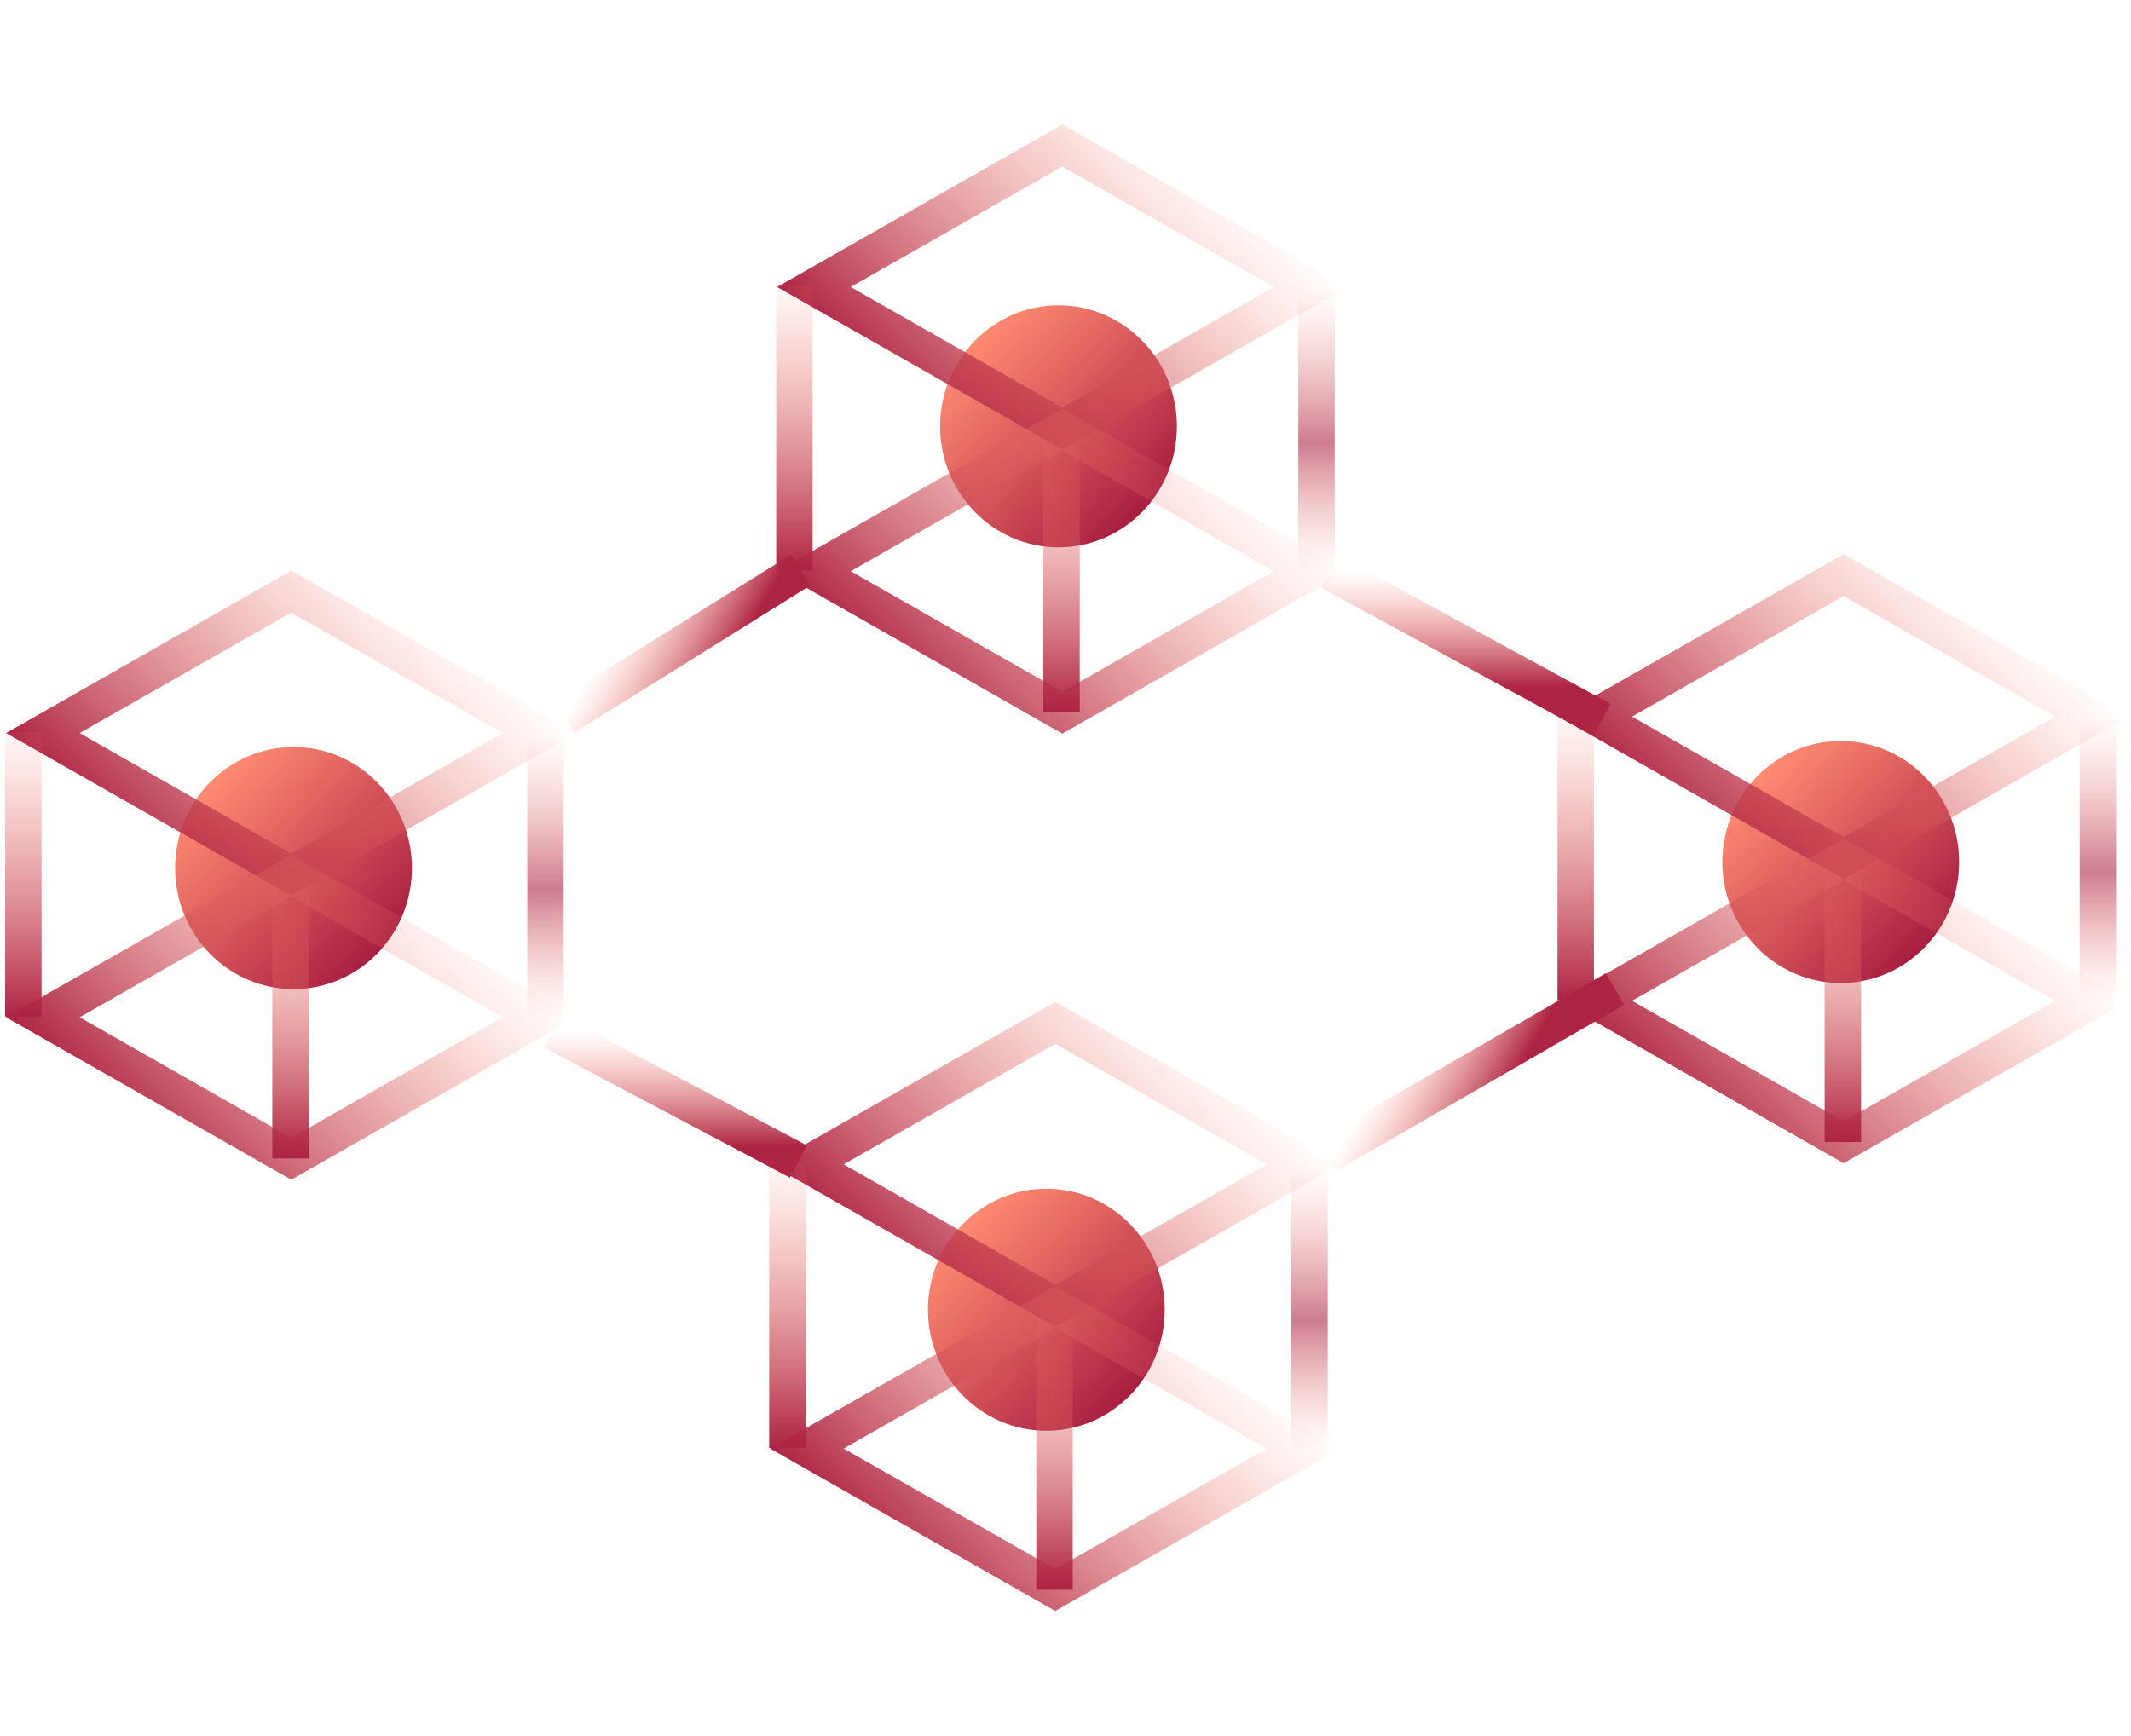 <svg width="351" height="286" viewBox="0 0 351 286" fill="none" xmlns="http://www.w3.org/2000/svg">
<path d="M172.346 235.707C183.116 235.707 191.846 226.781 191.846 215.771C191.846 204.76 183.116 195.834 172.346 195.834C161.577 195.834 152.846 204.76 152.846 215.771C152.846 226.781 161.577 235.707 172.346 235.707Z" fill="url(#paint0_linear)"/>
<path d="M303.192 161.943C313.962 161.943 322.692 153.017 322.692 142.007C322.692 130.996 313.962 122.071 303.192 122.071C292.423 122.071 283.692 130.996 283.692 142.007C283.692 153.017 292.423 161.943 303.192 161.943Z" fill="url(#paint1_linear)"/>
<path d="M174.346 90.173C185.116 90.173 193.846 81.247 193.846 70.237C193.846 59.226 185.116 50.3 174.346 50.3C163.577 50.3 154.846 59.226 154.846 70.237C154.846 81.247 163.577 90.173 174.346 90.173Z" fill="url(#paint2_linear)"/>
<path d="M48.346 162.94C59.116 162.94 67.846 154.014 67.846 143.004C67.846 131.993 59.116 123.067 48.346 123.067C37.577 123.067 28.846 131.993 28.846 143.004C28.846 154.014 37.577 162.94 48.346 162.94Z" fill="url(#paint3_linear)"/>
<path d="M7.056 120.769L47.972 97.463L88.887 120.769L47.972 144.075L7.056 120.769Z" stroke="url(#paint4_linear)" stroke-width="6"/>
<path d="M7.056 167.589L47.972 144.282L88.887 167.589L47.972 190.895L7.056 167.589Z" stroke="url(#paint5_linear)" stroke-width="6"/>
<path d="M47.846 144V190.85" stroke="url(#paint6_linear)" stroke-width="6"/>
<path d="M89.846 121.074L89.846 167.924" stroke="url(#paint7_linear)" stroke-width="6"/>
<path d="M3.846 120.575V167.484" stroke="url(#paint8_linear)" stroke-width="6"/>
<path d="M134.056 47.282L174.972 23.975L215.887 47.282L174.972 70.588L134.056 47.282Z" stroke="url(#paint9_linear)" stroke-width="6"/>
<path d="M134.056 94.101L174.972 70.795L215.887 94.101L174.972 117.408L134.056 94.101Z" stroke="url(#paint10_linear)" stroke-width="6"/>
<path d="M174.846 70.513V117.363" stroke="url(#paint11_linear)" stroke-width="6"/>
<path d="M216.846 47.586L216.846 94.436" stroke="url(#paint12_linear)" stroke-width="6"/>
<path d="M130.846 47.088V93.997" stroke="url(#paint13_linear)" stroke-width="6"/>
<path d="M262.749 118.055L303.664 94.748L344.579 118.055L303.664 141.361L262.749 118.055Z" stroke="url(#paint14_linear)" stroke-width="6"/>
<path d="M262.749 164.875L303.664 141.568L344.579 164.875L303.664 188.181L262.749 164.875Z" stroke="url(#paint15_linear)" stroke-width="6"/>
<path d="M303.539 141.286V188.136" stroke="url(#paint16_linear)" stroke-width="6"/>
<path d="M345.539 118.36L345.539 165.21" stroke="url(#paint17_linear)" stroke-width="6"/>
<path d="M259.539 117.861V164.77" stroke="url(#paint18_linear)" stroke-width="6"/>
<path d="M132.903 191.819L173.818 168.512L214.733 191.819L173.818 215.125L132.903 191.819Z" stroke="url(#paint19_linear)" stroke-width="6"/>
<path d="M132.903 238.638L173.818 215.332L214.733 238.638L173.818 261.945L132.903 238.638Z" stroke="url(#paint20_linear)" stroke-width="6"/>
<path d="M173.692 215.05V261.9" stroke="url(#paint21_linear)" stroke-width="6"/>
<path d="M215.692 192.124L215.692 238.974" stroke="url(#paint22_linear)" stroke-width="6"/>
<path d="M129.692 191.625V238.534" stroke="url(#paint23_linear)" stroke-width="6"/>
<path d="M219 94.16L263.846 118.582" stroke="url(#paint24_linear)" stroke-width="6"/>
<path d="M91 169.917L131.5 191.349" stroke="url(#paint25_linear)" stroke-width="6"/>
<path d="M218.5 190.352L266 162.94" stroke="url(#paint26_linear)" stroke-width="6"/>
<path d="M93 118.157L131.87 93.911" stroke="url(#paint27_linear)" stroke-width="6"/>
<defs>
<linearGradient id="paint0_linear" x1="158.557" y1="201.675" x2="186.749" y2="229.25" gradientUnits="userSpaceOnUse">
<stop stop-color="#FF8B71"/>
<stop offset="0.704" stop-color="#C33F50"/>
<stop offset="1" stop-color="#A81E41"/>
</linearGradient>
<linearGradient id="paint1_linear" x1="289.403" y1="127.911" x2="317.595" y2="155.486" gradientUnits="userSpaceOnUse">
<stop stop-color="#FF8B71"/>
<stop offset="0.704" stop-color="#C33F50"/>
<stop offset="1" stop-color="#A81E41"/>
</linearGradient>
<linearGradient id="paint2_linear" x1="160.557" y1="56.141" x2="188.749" y2="83.716" gradientUnits="userSpaceOnUse">
<stop stop-color="#FF8B71"/>
<stop offset="0.704" stop-color="#C33F50"/>
<stop offset="1" stop-color="#A81E41"/>
</linearGradient>
<linearGradient id="paint3_linear" x1="34.557" y1="128.908" x2="62.749" y2="156.483" gradientUnits="userSpaceOnUse">
<stop stop-color="#FF8B71"/>
<stop offset="0.704" stop-color="#C33F50"/>
<stop offset="1" stop-color="#A81E41"/>
</linearGradient>
<linearGradient id="paint4_linear" x1="71.457" y1="97.358" x2="24.636" y2="144.329" gradientUnits="userSpaceOnUse">
<stop stop-color="#FB866F" stop-opacity="0"/>
<stop offset="1" stop-color="#AD2444"/>
</linearGradient>
<linearGradient id="paint5_linear" x1="71.457" y1="144.178" x2="24.636" y2="191.149" gradientUnits="userSpaceOnUse">
<stop stop-color="#FB866F" stop-opacity="0"/>
<stop offset="1" stop-color="#AD2444"/>
</linearGradient>
<linearGradient id="paint6_linear" x1="48.346" y1="144" x2="48.346" y2="190.85" gradientUnits="userSpaceOnUse">
<stop stop-color="#FB866F" stop-opacity="0"/>
<stop offset="1" stop-color="#AD2444"/>
</linearGradient>
<linearGradient id="paint7_linear" x1="90.346" y1="121.074" x2="90.346" y2="167.924" gradientUnits="userSpaceOnUse">
<stop stop-color="#FB866F" stop-opacity="0"/>
<stop offset="0.542" stop-color="#AD2444" stop-opacity="0.6"/>
<stop offset="1" stop-color="#FB866F" stop-opacity="0"/>
</linearGradient>
<linearGradient id="paint8_linear" x1="4.346" y1="117.624" x2="4.346" y2="167.484" gradientUnits="userSpaceOnUse">
<stop stop-color="#FB866F" stop-opacity="0"/>
<stop offset="1" stop-color="#AD2444"/>
</linearGradient>
<linearGradient id="paint9_linear" x1="198.457" y1="23.871" x2="151.636" y2="70.842" gradientUnits="userSpaceOnUse">
<stop stop-color="#FB866F" stop-opacity="0"/>
<stop offset="1" stop-color="#AD2444"/>
</linearGradient>
<linearGradient id="paint10_linear" x1="198.457" y1="70.69" x2="151.636" y2="117.662" gradientUnits="userSpaceOnUse">
<stop stop-color="#FB866F" stop-opacity="0"/>
<stop offset="1" stop-color="#AD2444"/>
</linearGradient>
<linearGradient id="paint11_linear" x1="175.346" y1="70.513" x2="175.346" y2="117.363" gradientUnits="userSpaceOnUse">
<stop stop-color="#FB866F" stop-opacity="0"/>
<stop offset="1" stop-color="#AD2444"/>
</linearGradient>
<linearGradient id="paint12_linear" x1="217.346" y1="47.586" x2="217.346" y2="94.436" gradientUnits="userSpaceOnUse">
<stop stop-color="#FB866F" stop-opacity="0"/>
<stop offset="0.542" stop-color="#AD2444" stop-opacity="0.6"/>
<stop offset="1" stop-color="#FB866F" stop-opacity="0"/>
</linearGradient>
<linearGradient id="paint13_linear" x1="131.346" y1="44.136" x2="131.346" y2="93.997" gradientUnits="userSpaceOnUse">
<stop stop-color="#FB866F" stop-opacity="0"/>
<stop offset="1" stop-color="#AD2444"/>
</linearGradient>
<linearGradient id="paint14_linear" x1="327.15" y1="94.644" x2="280.328" y2="141.615" gradientUnits="userSpaceOnUse">
<stop stop-color="#FB866F" stop-opacity="0"/>
<stop offset="1" stop-color="#AD2444"/>
</linearGradient>
<linearGradient id="paint15_linear" x1="327.15" y1="141.464" x2="280.328" y2="188.435" gradientUnits="userSpaceOnUse">
<stop stop-color="#FB866F" stop-opacity="0"/>
<stop offset="1" stop-color="#AD2444"/>
</linearGradient>
<linearGradient id="paint16_linear" x1="304.039" y1="141.286" x2="304.039" y2="188.136" gradientUnits="userSpaceOnUse">
<stop stop-color="#FB866F" stop-opacity="0"/>
<stop offset="1" stop-color="#AD2444"/>
</linearGradient>
<linearGradient id="paint17_linear" x1="346.039" y1="118.36" x2="346.039" y2="165.21" gradientUnits="userSpaceOnUse">
<stop stop-color="#FB866F" stop-opacity="0"/>
<stop offset="0.542" stop-color="#AD2444" stop-opacity="0.6"/>
<stop offset="1" stop-color="#FB866F" stop-opacity="0"/>
</linearGradient>
<linearGradient id="paint18_linear" x1="260.039" y1="114.91" x2="260.039" y2="164.77" gradientUnits="userSpaceOnUse">
<stop stop-color="#FB866F" stop-opacity="0"/>
<stop offset="1" stop-color="#AD2444"/>
</linearGradient>
<linearGradient id="paint19_linear" x1="197.304" y1="168.408" x2="150.482" y2="215.379" gradientUnits="userSpaceOnUse">
<stop stop-color="#FB866F" stop-opacity="0"/>
<stop offset="1" stop-color="#AD2444"/>
</linearGradient>
<linearGradient id="paint20_linear" x1="197.304" y1="215.228" x2="150.482" y2="262.199" gradientUnits="userSpaceOnUse">
<stop stop-color="#FB866F" stop-opacity="0"/>
<stop offset="1" stop-color="#AD2444"/>
</linearGradient>
<linearGradient id="paint21_linear" x1="174.192" y1="215.05" x2="174.192" y2="261.9" gradientUnits="userSpaceOnUse">
<stop stop-color="#FB866F" stop-opacity="0"/>
<stop offset="1" stop-color="#AD2444"/>
</linearGradient>
<linearGradient id="paint22_linear" x1="216.192" y1="192.124" x2="216.192" y2="238.974" gradientUnits="userSpaceOnUse">
<stop stop-color="#FB866F" stop-opacity="0"/>
<stop offset="0.542" stop-color="#AD2444" stop-opacity="0.6"/>
<stop offset="1" stop-color="#FB866F" stop-opacity="0"/>
</linearGradient>
<linearGradient id="paint23_linear" x1="130.192" y1="188.674" x2="130.192" y2="238.534" gradientUnits="userSpaceOnUse">
<stop stop-color="#FB866F" stop-opacity="0"/>
<stop offset="1" stop-color="#AD2444"/>
</linearGradient>
<linearGradient id="paint24_linear" x1="237.5" y1="94.16" x2="237.5" y2="113.099" gradientUnits="userSpaceOnUse">
<stop stop-color="#FB866F" stop-opacity="0"/>
<stop offset="1" stop-color="#AD2444"/>
</linearGradient>
<linearGradient id="paint25_linear" x1="109.5" y1="169.917" x2="109.5" y2="188.857" gradientUnits="userSpaceOnUse">
<stop stop-color="#FB866F" stop-opacity="0"/>
<stop offset="1" stop-color="#AD2444"/>
</linearGradient>
<linearGradient id="paint26_linear" x1="228.25" y1="175.951" x2="244.678" y2="185.466" gradientUnits="userSpaceOnUse">
<stop stop-color="#FB866F" stop-opacity="0"/>
<stop offset="1" stop-color="#AD2444"/>
</linearGradient>
<linearGradient id="paint27_linear" x1="102.25" y1="102.187" x2="118.678" y2="111.702" gradientUnits="userSpaceOnUse">
<stop stop-color="#FB866F" stop-opacity="0"/>
<stop offset="1" stop-color="#AD2444"/>
</linearGradient>
</defs>
</svg>
